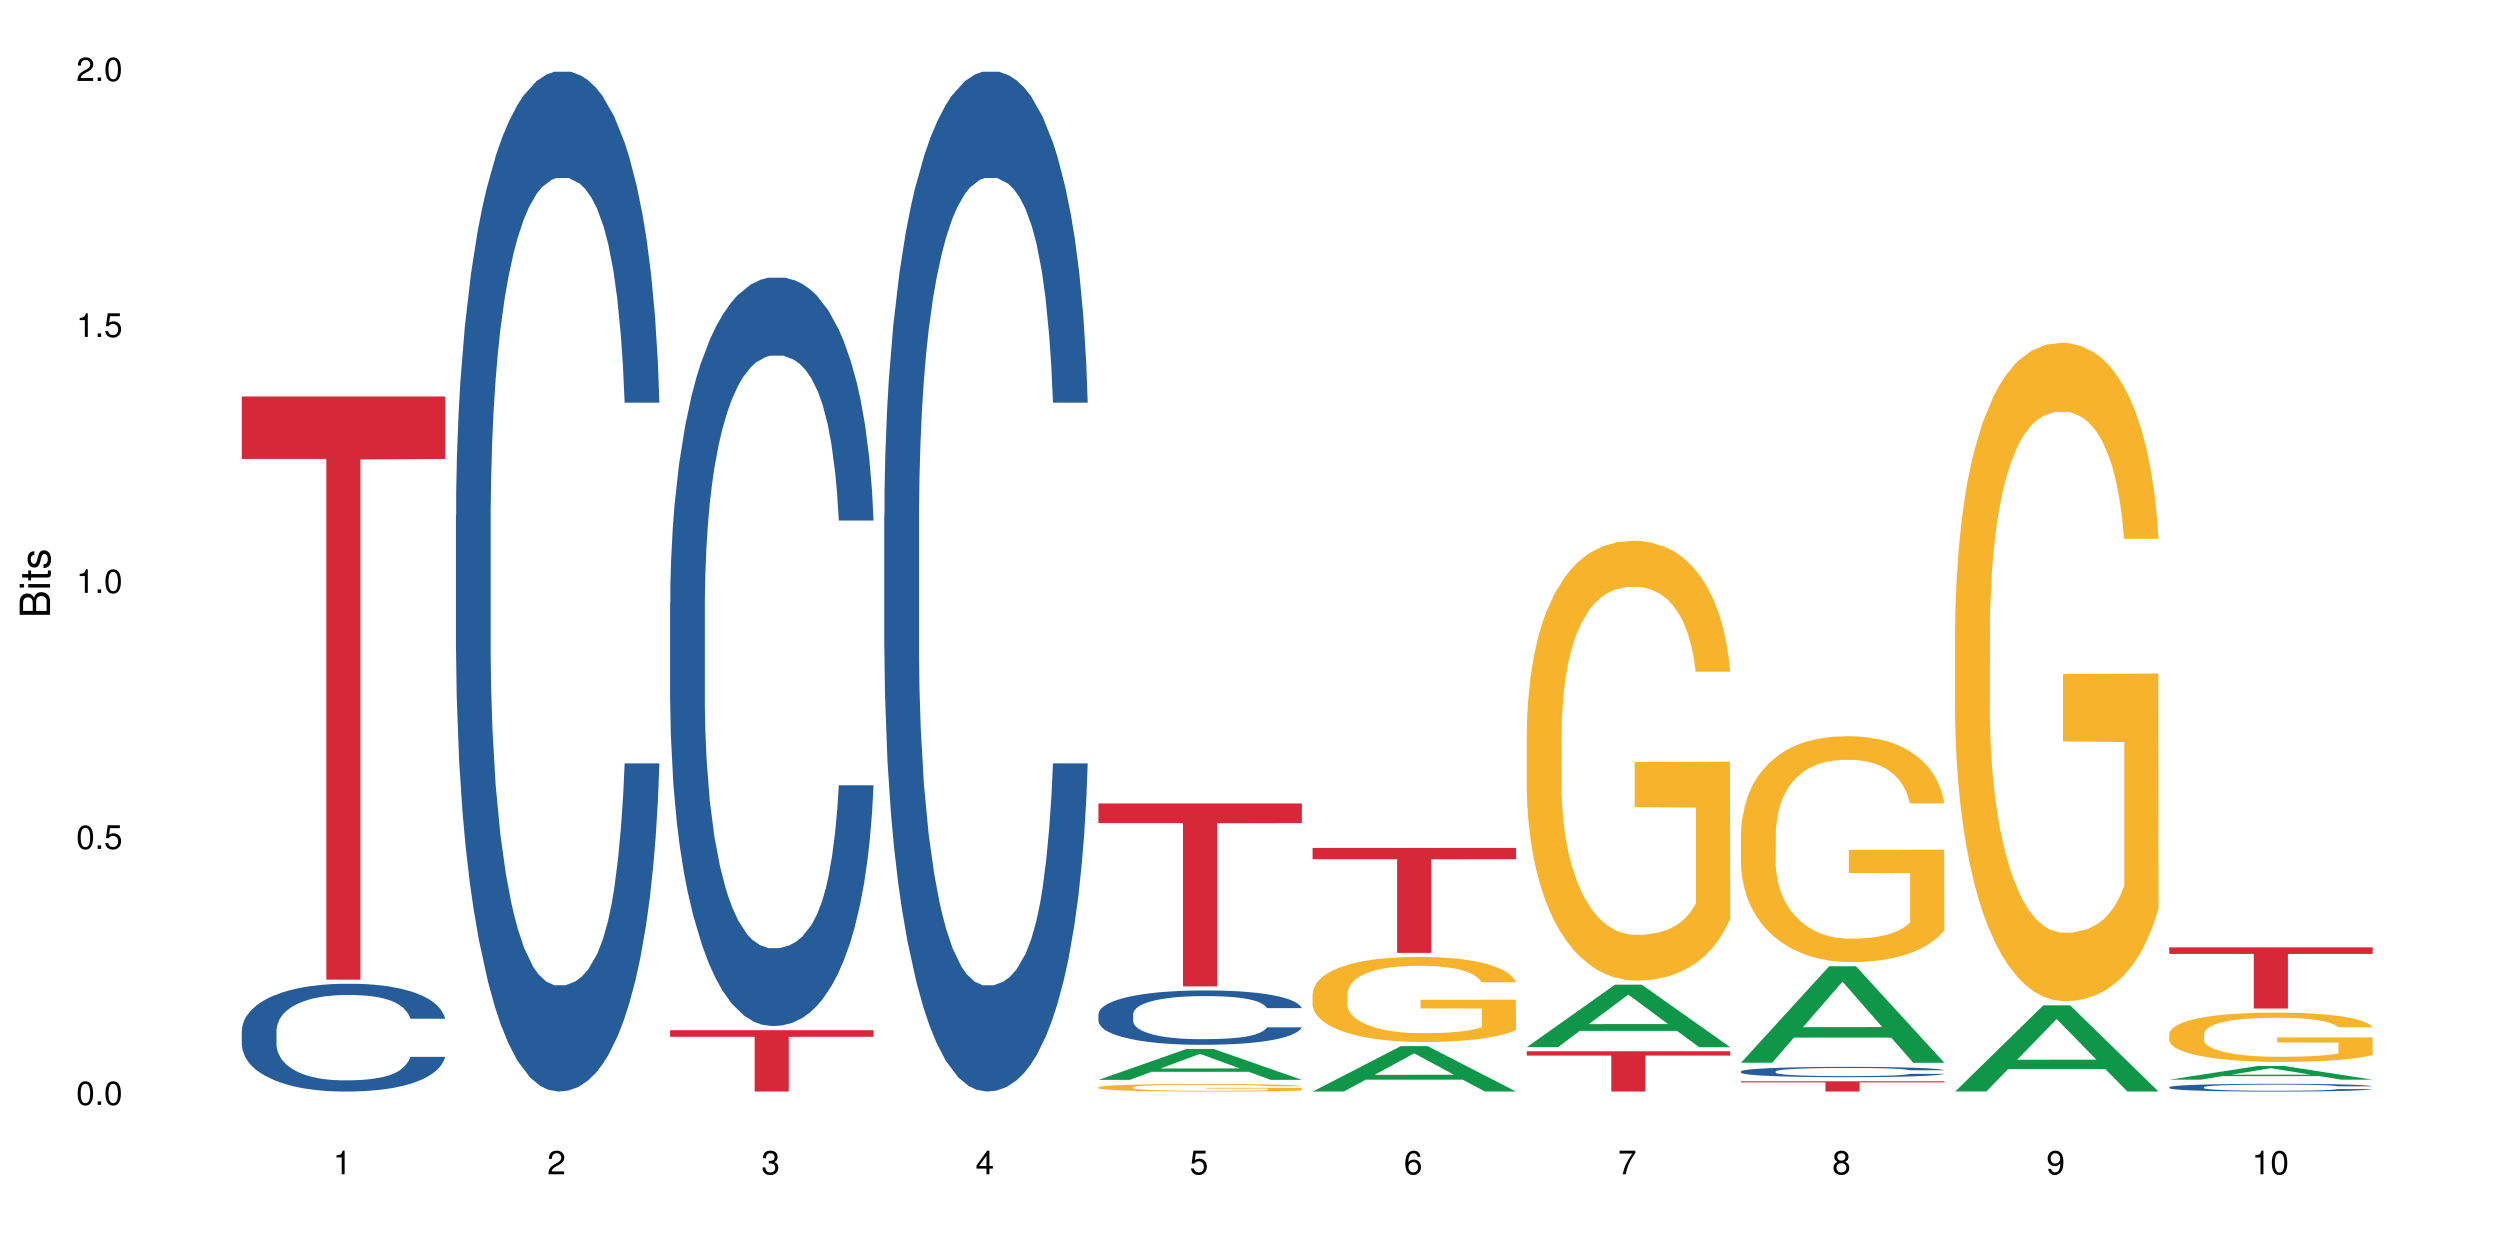 <?xml version="1.0" encoding="UTF-8"?>
<svg xmlns="http://www.w3.org/2000/svg" xmlns:xlink="http://www.w3.org/1999/xlink" width="720pt" height="360pt" viewBox="0 0 720 360" version="1.1">
<defs>
<g>
<symbol overflow="visible" id="glyph0-0">
<path style="stroke:none;" d=""/>
</symbol>
<symbol overflow="visible" id="glyph0-1">
<path style="stroke:none;" d="M 2.641 -6.797 C 2 -6.797 1.422 -6.531 1.078 -6.047 C 0.641 -5.453 0.406 -4.547 0.406 -3.297 C 0.406 -1 1.188 0.219 2.641 0.219 C 4.078 0.219 4.859 -1 4.859 -3.234 C 4.859 -4.562 4.656 -5.438 4.203 -6.047 C 3.844 -6.531 3.281 -6.797 2.641 -6.797 Z M 2.641 -6.047 C 3.547 -6.047 4 -5.125 4 -3.312 C 4 -1.375 3.562 -0.484 2.625 -0.484 C 1.734 -0.484 1.281 -1.422 1.281 -3.281 C 1.281 -5.141 1.734 -6.047 2.641 -6.047 Z M 2.641 -6.047 "/>
</symbol>
<symbol overflow="visible" id="glyph0-2">
<path style="stroke:none;" d="M 1.828 -1 L 0.828 -1 L 0.828 0 L 1.828 0 Z M 1.828 -1 "/>
</symbol>
<symbol overflow="visible" id="glyph0-3">
<path style="stroke:none;" d="M 4.562 -6.797 L 1.062 -6.797 L 0.547 -3.094 L 1.328 -3.094 C 1.719 -3.562 2.047 -3.734 2.578 -3.734 C 3.484 -3.734 4.062 -3.109 4.062 -2.094 C 4.062 -1.125 3.484 -0.531 2.578 -0.531 C 1.828 -0.531 1.375 -0.906 1.188 -1.672 L 0.328 -1.672 C 0.453 -1.109 0.547 -0.844 0.75 -0.594 C 1.125 -0.078 1.828 0.219 2.594 0.219 C 3.969 0.219 4.922 -0.781 4.922 -2.219 C 4.922 -3.562 4.031 -4.484 2.719 -4.484 C 2.25 -4.484 1.859 -4.359 1.469 -4.062 L 1.734 -5.969 L 4.562 -5.969 Z M 4.562 -6.797 "/>
</symbol>
<symbol overflow="visible" id="glyph0-4">
<path style="stroke:none;" d="M 2.484 -4.844 L 2.484 0 L 3.328 0 L 3.328 -6.797 L 2.766 -6.797 C 2.469 -5.75 2.281 -5.609 0.984 -5.453 L 0.984 -4.844 Z M 2.484 -4.844 "/>
</symbol>
<symbol overflow="visible" id="glyph0-5">
<path style="stroke:none;" d="M 4.859 -0.828 L 1.281 -0.828 C 1.359 -1.391 1.672 -1.75 2.5 -2.234 L 3.469 -2.75 C 4.406 -3.266 4.906 -3.969 4.906 -4.812 C 4.906 -5.375 4.672 -5.906 4.266 -6.266 C 3.859 -6.625 3.375 -6.797 2.719 -6.797 C 1.859 -6.797 1.219 -6.5 0.844 -5.922 C 0.609 -5.562 0.5 -5.125 0.484 -4.438 L 1.328 -4.438 C 1.359 -4.906 1.406 -5.188 1.531 -5.406 C 1.75 -5.812 2.188 -6.062 2.703 -6.062 C 3.469 -6.062 4.031 -5.516 4.031 -4.781 C 4.031 -4.25 3.719 -3.797 3.125 -3.438 L 2.234 -2.938 C 0.812 -2.141 0.406 -1.5 0.328 0 L 4.859 0 Z M 4.859 -0.828 "/>
</symbol>
<symbol overflow="visible" id="glyph0-6">
<path style="stroke:none;" d="M 2.125 -3.125 L 2.578 -3.125 C 3.516 -3.125 3.984 -2.703 3.984 -1.891 C 3.984 -1.031 3.469 -0.531 2.578 -0.531 C 1.656 -0.531 1.203 -0.984 1.156 -1.969 L 0.312 -1.969 C 0.344 -1.422 0.438 -1.078 0.609 -0.766 C 0.953 -0.109 1.625 0.219 2.547 0.219 C 3.953 0.219 4.859 -0.609 4.859 -1.906 C 4.859 -2.766 4.516 -3.25 3.703 -3.516 C 4.344 -3.766 4.656 -4.25 4.656 -4.938 C 4.656 -6.109 3.875 -6.797 2.578 -6.797 C 1.203 -6.797 0.484 -6.047 0.453 -4.609 L 1.297 -4.609 C 1.312 -5.016 1.344 -5.25 1.453 -5.453 C 1.641 -5.828 2.062 -6.062 2.594 -6.062 C 3.344 -6.062 3.797 -5.625 3.797 -4.906 C 3.797 -4.422 3.609 -4.141 3.25 -3.984 C 3.016 -3.891 2.719 -3.844 2.125 -3.844 Z M 2.125 -3.125 "/>
</symbol>
<symbol overflow="visible" id="glyph0-7">
<path style="stroke:none;" d="M 3.141 -1.625 L 3.141 0 L 3.984 0 L 3.984 -1.625 L 4.984 -1.625 L 4.984 -2.391 L 3.984 -2.391 L 3.984 -6.797 L 3.359 -6.797 L 0.266 -2.516 L 0.266 -1.625 Z M 3.141 -2.391 L 1 -2.391 L 3.141 -5.359 Z M 3.141 -2.391 "/>
</symbol>
<symbol overflow="visible" id="glyph0-8">
<path style="stroke:none;" d="M 4.781 -5.031 C 4.609 -6.141 3.891 -6.797 2.844 -6.797 C 2.094 -6.797 1.422 -6.438 1.031 -5.828 C 0.609 -5.172 0.406 -4.344 0.406 -3.094 C 0.406 -1.953 0.578 -1.234 0.984 -0.625 C 1.359 -0.078 1.953 0.219 2.703 0.219 C 3.984 0.219 4.922 -0.734 4.922 -2.078 C 4.922 -3.344 4.062 -4.234 2.844 -4.234 C 2.172 -4.234 1.641 -3.969 1.281 -3.469 C 1.281 -5.125 1.828 -6.047 2.797 -6.047 C 3.391 -6.047 3.797 -5.672 3.938 -5.031 Z M 2.734 -3.484 C 3.547 -3.484 4.062 -2.922 4.062 -2 C 4.062 -1.156 3.484 -0.531 2.703 -0.531 C 1.922 -0.531 1.328 -1.188 1.328 -2.047 C 1.328 -2.891 1.906 -3.484 2.734 -3.484 Z M 2.734 -3.484 "/>
</symbol>
<symbol overflow="visible" id="glyph0-9">
<path style="stroke:none;" d="M 4.984 -6.797 L 0.438 -6.797 L 0.438 -5.969 L 4.109 -5.969 C 2.5 -3.656 1.828 -2.234 1.328 0 L 2.219 0 C 2.594 -2.172 3.453 -4.047 4.984 -6.094 Z M 4.984 -6.797 "/>
</symbol>
<symbol overflow="visible" id="glyph0-10">
<path style="stroke:none;" d="M 3.75 -3.578 C 4.453 -4 4.688 -4.344 4.688 -4.984 C 4.688 -6.047 3.844 -6.797 2.641 -6.797 C 1.438 -6.797 0.594 -6.047 0.594 -4.984 C 0.594 -4.359 0.828 -4.016 1.516 -3.578 C 0.734 -3.203 0.359 -2.641 0.359 -1.891 C 0.359 -0.641 1.297 0.219 2.641 0.219 C 3.984 0.219 4.922 -0.641 4.922 -1.875 C 4.922 -2.641 4.531 -3.203 3.75 -3.578 Z M 2.641 -6.047 C 3.359 -6.047 3.812 -5.625 3.812 -4.969 C 3.812 -4.344 3.344 -3.922 2.641 -3.922 C 1.922 -3.922 1.453 -4.344 1.453 -4.984 C 1.453 -5.625 1.922 -6.047 2.641 -6.047 Z M 2.641 -3.203 C 3.484 -3.203 4.062 -2.672 4.062 -1.875 C 4.062 -1.062 3.484 -0.531 2.625 -0.531 C 1.797 -0.531 1.219 -1.078 1.219 -1.875 C 1.219 -2.672 1.797 -3.203 2.641 -3.203 Z M 2.641 -3.203 "/>
</symbol>
<symbol overflow="visible" id="glyph0-11">
<path style="stroke:none;" d="M 0.516 -1.547 C 0.672 -0.438 1.406 0.219 2.438 0.219 C 3.188 0.219 3.859 -0.141 4.266 -0.75 C 4.688 -1.406 4.891 -2.25 4.891 -3.484 C 4.891 -4.625 4.703 -5.359 4.312 -5.953 C 3.938 -6.5 3.344 -6.797 2.594 -6.797 C 1.297 -6.797 0.359 -5.844 0.359 -4.516 C 0.359 -3.25 1.234 -2.344 2.453 -2.344 C 3.094 -2.344 3.562 -2.578 4.016 -3.109 C 4 -1.453 3.469 -0.531 2.5 -0.531 C 1.906 -0.531 1.484 -0.906 1.359 -1.547 Z M 2.578 -6.062 C 3.375 -6.062 3.969 -5.406 3.969 -4.531 C 3.969 -3.688 3.375 -3.094 2.547 -3.094 C 1.734 -3.094 1.234 -3.672 1.234 -4.578 C 1.234 -5.438 1.797 -6.062 2.578 -6.062 Z M 2.578 -6.062 "/>
</symbol>
<symbol overflow="visible" id="glyph1-0">
<path style="stroke:none;" d=""/>
</symbol>
<symbol overflow="visible" id="glyph1-1">
<path style="stroke:none;" d="M 0 -0.953 L 0 -4.891 C 0 -5.719 -0.234 -6.344 -0.734 -6.797 C -1.188 -7.234 -1.812 -7.469 -2.5 -7.469 C -3.547 -7.469 -4.188 -7 -4.625 -5.875 C -4.984 -6.672 -5.641 -7.094 -6.531 -7.094 C -7.156 -7.094 -7.734 -6.859 -8.141 -6.391 C -8.562 -5.938 -8.75 -5.344 -8.75 -4.5 L -8.75 -0.953 Z M -4.984 -2.062 L -7.766 -2.062 L -7.766 -4.219 C -7.766 -4.844 -7.688 -5.203 -7.453 -5.5 C -7.219 -5.812 -6.859 -5.969 -6.375 -5.969 C -5.906 -5.969 -5.531 -5.812 -5.297 -5.5 C -5.062 -5.203 -4.984 -4.844 -4.984 -4.219 Z M -0.984 -2.062 L -4 -2.062 L -4 -4.781 C -4 -5.328 -3.859 -5.688 -3.578 -5.953 C -3.297 -6.219 -2.922 -6.359 -2.484 -6.359 C -2.062 -6.359 -1.688 -6.219 -1.406 -5.953 C -1.109 -5.688 -0.984 -5.328 -0.984 -4.781 Z M -0.984 -2.062 "/>
</symbol>
<symbol overflow="visible" id="glyph1-2">
<path style="stroke:none;" d="M -6.281 -1.797 L -6.281 -0.797 L 0 -0.797 L 0 -1.797 Z M -8.75 -1.797 L -8.75 -0.797 L -7.484 -0.797 L -7.484 -1.797 Z M -8.75 -1.797 "/>
</symbol>
<symbol overflow="visible" id="glyph1-3">
<path style="stroke:none;" d="M -6.281 -3.047 L -6.281 -2.016 L -8.016 -2.016 L -8.016 -1.016 L -6.281 -1.016 L -6.281 -0.172 L -5.469 -0.172 L -5.469 -1.016 L -0.719 -1.016 C -0.078 -1.016 0.281 -1.453 0.281 -2.234 C 0.281 -2.469 0.25 -2.719 0.188 -3.047 L -0.641 -3.047 C -0.609 -2.922 -0.594 -2.766 -0.594 -2.562 C -0.594 -2.141 -0.719 -2.016 -1.156 -2.016 L -5.469 -2.016 L -5.469 -3.047 Z M -6.281 -3.047 "/>
</symbol>
<symbol overflow="visible" id="glyph1-4">
<path style="stroke:none;" d="M -4.531 -5.25 C -5.766 -5.25 -6.469 -4.422 -6.469 -2.969 C -6.469 -1.516 -5.719 -0.562 -4.547 -0.562 C -3.562 -0.562 -3.094 -1.062 -2.734 -2.562 L -2.516 -3.484 C -2.344 -4.188 -2.094 -4.469 -1.625 -4.469 C -1.047 -4.469 -0.641 -3.875 -0.641 -3 C -0.641 -2.453 -0.797 -2 -1.062 -1.75 C -1.25 -1.594 -1.422 -1.531 -1.875 -1.469 L -1.875 -0.406 C -0.422 -0.453 0.281 -1.266 0.281 -2.922 C 0.281 -4.5 -0.5 -5.516 -1.719 -5.516 C -2.656 -5.516 -3.172 -4.984 -3.469 -3.734 L -3.703 -2.766 C -3.891 -1.953 -4.156 -1.609 -4.594 -1.609 C -5.172 -1.609 -5.547 -2.125 -5.547 -2.938 C -5.547 -3.75 -5.203 -4.172 -4.531 -4.203 Z M -4.531 -5.25 "/>
</symbol>
</g>
</defs>
<g id="surface8187">
<rect x="0" y="0" width="720" height="360" style="fill:rgb(100%,100%,100%);fill-opacity:1;stroke:none;"/>
<path style=" stroke:none;fill-rule:nonzero;fill:rgb(14.51%,36.078%,60%);fill-opacity:1;" d="M 69.629 296.836 L 69.699 296.809 L 69.699 296.129 L 69.914 295.051 L 70.414 293.688 L 70.914 292.75 L 72.203 291.078 L 73.988 289.461 L 75.848 288.211 L 77.203 287.473 L 78.418 286.906 L 81.207 285.855 L 82.992 285.316 L 84.922 284.836 L 87.281 284.355 L 88.996 284.07 L 92.852 283.617 L 95.711 283.418 L 97.926 283.332 L 102.715 283.332 L 105.574 283.445 L 107.645 283.586 L 109.93 283.816 L 111.859 284.07 L 115.219 284.695 L 118.219 285.488 L 119.578 285.941 L 121.723 286.82 L 123.367 287.672 L 124.508 288.41 L 125.797 289.461 L 126.938 290.738 L 127.797 292.184 L 128.223 293.402 L 118.219 293.402 L 117.719 292.27 L 117.148 291.391 L 116.078 290.227 L 115.004 289.402 L 113.504 288.582 L 112.148 288.043 L 110.289 287.504 L 108.645 287.164 L 106.93 286.906 L 105.285 286.738 L 102.141 286.566 L 98.5 286.566 L 97.141 286.625 L 94.355 286.852 L 92.852 287.051 L 90.711 287.445 L 89.207 287.816 L 87.422 288.383 L 86.207 288.863 L 84.707 289.602 L 83.637 290.254 L 82.422 291.191 L 81.707 291.902 L 81.062 292.695 L 80.492 293.633 L 80.062 294.625 L 79.777 295.676 L 79.633 296.695 L 79.633 301.094 L 79.777 302.113 L 80.133 303.305 L 81.062 305.035 L 82.422 306.539 L 83.992 307.73 L 85.492 308.582 L 86.352 308.98 L 87.492 309.434 L 89.281 310 L 91.852 310.57 L 93.352 310.797 L 95.641 311.023 L 97.996 311.137 L 101.141 311.137 L 103.93 311.023 L 105.785 310.883 L 107.715 310.652 L 110.359 310.172 L 112.004 309.719 L 113.434 309.18 L 114.504 308.641 L 115.219 308.188 L 116.293 307.305 L 117.148 306.34 L 117.793 305.348 L 118.219 304.383 L 128.223 304.383 L 127.797 305.52 L 127.152 306.625 L 126.508 307.449 L 125.508 308.441 L 124.367 309.32 L 122.723 310.312 L 121.363 310.965 L 119.578 311.676 L 117.934 312.215 L 116.148 312.695 L 113.504 313.266 L 111.789 313.547 L 109.93 313.805 L 107.715 314.031 L 104.93 314.23 L 101.93 314.344 L 99.141 314.371 L 96.141 314.312 L 93.926 314.199 L 90.996 313.945 L 87.352 313.434 L 84.707 312.895 L 82.633 312.355 L 80.848 311.789 L 78.848 311.023 L 76.273 309.773 L 74.703 308.809 L 73.633 308.016 L 72.418 306.91 L 71.559 305.914 L 70.559 304.328 L 69.844 302.312 L 69.629 300.754 Z M 69.629 296.836 "/>
<path style=" stroke:none;fill-rule:nonzero;fill:rgb(83.922%,15.686%,22.353%);fill-opacity:1;" d="M 69.629 114.188 L 128.223 114.188 L 128.223 132.168 L 103.805 132.324 L 103.805 282.152 L 93.98 282.152 L 93.98 132.484 L 93.836 132.168 L 69.629 132.168 Z M 69.629 114.188 "/>
<path style=" stroke:none;fill-rule:nonzero;fill:rgb(14.51%,36.078%,60%);fill-opacity:1;" d="M 131.309 148.457 L 131.379 148.188 L 131.379 141.742 L 131.594 131.543 L 132.094 118.656 L 132.594 109.797 L 133.883 93.957 L 135.668 78.652 L 137.523 66.84 L 138.883 59.859 L 140.098 54.492 L 142.883 44.559 L 144.672 39.457 L 146.602 34.891 L 148.957 30.328 L 150.672 27.645 L 154.531 23.348 L 157.391 21.469 L 159.605 20.664 L 164.395 20.664 L 167.25 21.738 L 169.324 23.078 L 171.609 25.227 L 173.539 27.645 L 176.898 33.551 L 179.898 41.066 L 181.258 45.363 L 183.402 53.684 L 185.043 61.738 L 186.188 68.719 L 187.473 78.652 L 188.617 90.734 L 189.477 104.426 L 189.902 115.969 L 179.898 115.969 L 179.398 105.23 L 178.828 96.91 L 177.758 85.902 L 176.684 78.117 L 175.184 70.332 L 173.824 65.23 L 171.969 60.129 L 170.324 56.906 L 168.609 54.492 L 166.965 52.879 L 163.82 51.27 L 160.176 51.27 L 158.82 51.805 L 156.031 53.953 L 154.531 55.832 L 152.387 59.59 L 150.887 63.082 L 149.102 68.449 L 147.887 73.016 L 146.387 79.996 L 145.312 86.172 L 144.098 95.031 L 143.387 101.742 L 142.742 109.258 L 142.172 118.117 L 141.742 127.516 L 141.457 137.449 L 141.312 147.113 L 141.312 188.727 L 141.457 198.391 L 141.812 209.668 L 142.742 226.043 L 144.098 240.273 L 145.672 251.547 L 147.172 259.602 L 148.031 263.359 L 149.172 267.656 L 150.961 273.027 L 153.531 278.395 L 155.031 280.543 L 157.32 282.691 L 159.676 283.766 L 162.82 283.766 L 165.609 282.691 L 167.465 281.348 L 169.395 279.199 L 172.039 274.637 L 173.684 270.34 L 175.113 265.242 L 176.184 260.141 L 176.898 255.844 L 177.969 247.52 L 178.828 238.395 L 179.473 228.996 L 179.898 219.867 L 189.902 219.867 L 189.477 230.609 L 188.832 241.078 L 188.188 248.863 L 187.188 258.262 L 186.047 266.582 L 184.402 275.98 L 183.043 282.152 L 181.258 288.867 L 179.613 293.969 L 177.828 298.531 L 175.184 303.898 L 173.469 306.586 L 171.609 309 L 169.395 311.148 L 166.609 313.027 L 163.605 314.102 L 160.82 314.371 L 157.82 313.832 L 155.605 312.762 L 152.676 310.344 L 149.031 305.512 L 146.387 300.41 L 144.312 295.309 L 142.527 289.941 L 140.527 282.691 L 137.953 270.879 L 136.383 261.75 L 135.309 254.234 L 134.094 243.762 L 133.238 234.367 L 132.238 219.332 L 131.523 200.27 L 131.309 185.504 Z M 131.309 148.457 "/>
<path style=" stroke:none;fill-rule:nonzero;fill:rgb(14.51%,36.078%,60%);fill-opacity:1;" d="M 192.988 173.754 L 193.059 173.555 L 193.059 168.828 L 193.273 161.34 L 193.773 151.883 L 194.273 145.379 L 195.559 133.754 L 197.348 122.523 L 199.203 113.852 L 200.562 108.73 L 201.777 104.789 L 204.562 97.5 L 206.352 93.754 L 208.281 90.406 L 210.637 87.055 L 212.352 85.086 L 216.211 81.934 L 219.07 80.555 L 221.285 79.961 L 226.074 79.961 L 228.93 80.75 L 231.004 81.734 L 233.289 83.312 L 235.219 85.086 L 238.578 89.418 L 241.578 94.938 L 242.938 98.09 L 245.082 104.199 L 246.723 110.109 L 247.867 115.23 L 249.152 122.523 L 250.297 131.391 L 251.152 141.438 L 251.582 149.91 L 241.578 149.91 L 241.078 142.031 L 240.508 135.922 L 239.434 127.844 L 238.363 122.129 L 236.863 116.414 L 235.504 112.672 L 233.648 108.926 L 232.004 106.562 L 230.289 104.789 L 228.645 103.605 L 225.5 102.426 L 221.855 102.426 L 220.5 102.82 L 217.711 104.395 L 216.211 105.773 L 214.066 108.531 L 212.566 111.094 L 210.781 115.035 L 209.566 118.383 L 208.066 123.508 L 206.992 128.039 L 205.777 134.543 L 205.062 139.469 L 204.422 144.984 L 203.848 151.488 L 203.422 158.383 L 203.133 165.676 L 202.992 172.77 L 202.992 203.309 L 203.133 210.402 L 203.492 218.68 L 204.422 230.699 L 205.777 241.141 L 207.352 249.418 L 208.852 255.328 L 209.707 258.086 L 210.852 261.238 L 212.637 265.18 L 215.211 269.121 L 216.711 270.695 L 219 272.273 L 221.355 273.062 L 224.5 273.062 L 227.289 272.273 L 229.145 271.289 L 231.074 269.711 L 233.719 266.363 L 235.363 263.211 L 236.793 259.465 L 237.863 255.723 L 238.578 252.57 L 239.648 246.461 L 240.508 239.762 L 241.148 232.863 L 241.578 226.164 L 251.582 226.164 L 251.152 234.047 L 250.512 241.73 L 249.867 247.445 L 248.867 254.344 L 247.723 260.449 L 246.082 267.348 L 244.723 271.879 L 242.938 276.805 L 241.293 280.547 L 239.508 283.898 L 236.863 287.84 L 235.148 289.809 L 233.289 291.582 L 231.074 293.16 L 228.289 294.539 L 225.285 295.328 L 222.5 295.523 L 219.5 295.129 L 217.285 294.34 L 214.352 292.566 L 210.711 289.02 L 208.066 285.277 L 205.992 281.535 L 204.207 277.594 L 202.207 272.273 L 199.633 263.602 L 198.062 256.902 L 196.988 251.387 L 195.773 243.703 L 194.918 236.805 L 193.918 225.77 L 193.203 211.781 L 192.988 200.945 Z M 192.988 173.754 "/>
<path style=" stroke:none;fill-rule:nonzero;fill:rgb(83.922%,15.686%,22.353%);fill-opacity:1;" d="M 192.988 296.703 L 251.582 296.703 L 251.582 298.594 L 227.164 298.609 L 227.164 314.371 L 217.336 314.371 L 217.336 298.629 L 217.195 298.594 L 192.988 298.594 Z M 192.988 296.703 "/>
<path style=" stroke:none;fill-rule:nonzero;fill:rgb(14.51%,36.078%,60%);fill-opacity:1;" d="M 254.668 148.457 L 254.738 148.188 L 254.738 141.742 L 254.953 131.543 L 255.453 118.656 L 255.953 109.797 L 257.238 93.957 L 259.027 78.652 L 260.883 66.84 L 262.242 59.859 L 263.457 54.492 L 266.242 44.559 L 268.031 39.457 L 269.957 34.891 L 272.316 30.328 L 274.031 27.645 L 277.891 23.348 L 280.75 21.469 L 282.965 20.664 L 287.75 20.664 L 290.609 21.738 L 292.684 23.078 L 294.969 25.227 L 296.898 27.645 L 300.258 33.551 L 303.258 41.066 L 304.617 45.363 L 306.758 53.684 L 308.402 61.738 L 309.547 68.719 L 310.832 78.652 L 311.977 90.734 L 312.832 104.426 L 313.262 115.969 L 303.258 115.969 L 302.758 105.23 L 302.188 96.91 L 301.113 85.902 L 300.043 78.117 L 298.543 70.332 L 297.184 65.23 L 295.328 60.129 L 293.684 56.906 L 291.969 54.492 L 290.324 52.879 L 287.18 51.27 L 283.535 51.27 L 282.18 51.805 L 279.391 53.953 L 277.891 55.832 L 275.746 59.59 L 274.246 63.082 L 272.461 68.449 L 271.246 73.016 L 269.746 79.996 L 268.672 86.172 L 267.457 95.031 L 266.742 101.742 L 266.102 109.258 L 265.527 118.117 L 265.102 127.516 L 264.812 137.449 L 264.672 147.113 L 264.672 188.727 L 264.812 198.391 L 265.172 209.668 L 266.102 226.043 L 267.457 240.273 L 269.031 251.547 L 270.531 259.602 L 271.387 263.359 L 272.531 267.656 L 274.316 273.027 L 276.891 278.395 L 278.391 280.543 L 280.676 282.691 L 283.035 283.766 L 286.18 283.766 L 288.965 282.691 L 290.824 281.348 L 292.754 279.199 L 295.398 274.637 L 297.043 270.34 L 298.469 265.242 L 299.543 260.141 L 300.258 255.844 L 301.328 247.52 L 302.188 238.395 L 302.828 228.996 L 303.258 219.867 L 313.262 219.867 L 312.832 230.609 L 312.191 241.078 L 311.547 248.863 L 310.547 258.262 L 309.402 266.582 L 307.762 275.98 L 306.402 282.152 L 304.617 288.867 L 302.973 293.969 L 301.188 298.531 L 298.543 303.898 L 296.828 306.586 L 294.969 309 L 292.754 311.148 L 289.969 313.027 L 286.965 314.102 L 284.18 314.371 L 281.176 313.832 L 278.961 312.762 L 276.031 310.344 L 272.387 305.512 L 269.746 300.41 L 267.672 295.309 L 265.887 289.941 L 263.887 282.691 L 261.312 270.879 L 259.742 261.75 L 258.668 254.234 L 257.453 243.762 L 256.598 234.367 L 255.598 219.332 L 254.883 200.27 L 254.668 185.504 Z M 254.668 148.457 "/>
<path style=" stroke:none;fill-rule:nonzero;fill:rgb(6.275%,58.824%,28.235%);fill-opacity:1;" d="M 316.348 310.996 L 316.41 310.988 L 341.762 302.086 L 349.461 302.086 L 374.941 311.004 L 365.988 311.004 L 359.605 308.676 L 331.621 308.676 L 325.359 310.996 L 316.348 310.996 L 334.312 307.715 L 357.039 307.707 L 345.707 303.543 L 345.582 303.535 L 345.457 303.559 L 334.25 307.707 L 334.312 307.715 Z M 316.348 310.996 "/>
<path style=" stroke:none;fill-rule:nonzero;fill:rgb(14.51%,36.078%,60%);fill-opacity:1;" d="M 316.348 292.066 L 316.418 292.051 L 316.418 291.707 L 316.633 291.164 L 317.133 290.477 L 317.633 290.004 L 318.918 289.16 L 320.703 288.348 L 322.562 287.719 L 323.922 287.344 L 325.137 287.059 L 327.922 286.531 L 329.707 286.258 L 331.637 286.016 L 333.996 285.77 L 335.711 285.629 L 339.57 285.398 L 342.43 285.301 L 344.645 285.258 L 349.43 285.258 L 352.289 285.312 L 354.363 285.387 L 356.648 285.5 L 358.578 285.629 L 361.938 285.941 L 364.938 286.344 L 366.293 286.574 L 368.438 287.016 L 370.082 287.445 L 371.227 287.816 L 372.512 288.348 L 373.656 288.988 L 374.512 289.719 L 374.941 290.336 L 364.938 290.336 L 364.438 289.762 L 363.867 289.32 L 362.793 288.734 L 361.723 288.316 L 360.223 287.902 L 358.863 287.633 L 357.004 287.359 L 355.363 287.188 L 353.648 287.059 L 352.004 286.973 L 348.859 286.887 L 345.215 286.887 L 343.855 286.914 L 341.07 287.031 L 339.57 287.129 L 337.426 287.332 L 335.926 287.516 L 334.141 287.801 L 332.926 288.047 L 331.422 288.418 L 330.352 288.746 L 329.137 289.219 L 328.422 289.578 L 327.777 289.977 L 327.207 290.449 L 326.777 290.949 L 326.492 291.48 L 326.352 291.996 L 326.352 294.211 L 326.492 294.727 L 326.852 295.328 L 327.777 296.199 L 329.137 296.957 L 330.707 297.559 L 332.211 297.988 L 333.066 298.188 L 334.211 298.418 L 335.996 298.703 L 338.57 298.988 L 340.07 299.105 L 342.355 299.219 L 344.715 299.277 L 347.859 299.277 L 350.645 299.219 L 352.504 299.148 L 354.434 299.031 L 357.078 298.789 L 358.719 298.562 L 360.148 298.289 L 361.223 298.016 L 361.938 297.789 L 363.008 297.344 L 363.867 296.859 L 364.508 296.359 L 364.938 295.871 L 374.941 295.871 L 374.512 296.441 L 373.871 297 L 373.227 297.418 L 372.227 297.918 L 371.082 298.359 L 369.438 298.859 L 368.082 299.191 L 366.293 299.547 L 364.652 299.82 L 362.863 300.062 L 360.223 300.348 L 358.508 300.492 L 356.648 300.621 L 354.434 300.734 L 351.645 300.836 L 348.645 300.891 L 345.859 300.906 L 342.855 300.879 L 340.641 300.82 L 337.711 300.691 L 334.066 300.434 L 331.422 300.164 L 329.352 299.891 L 327.566 299.605 L 325.562 299.219 L 322.992 298.59 L 321.418 298.102 L 320.348 297.703 L 319.133 297.145 L 318.273 296.645 L 317.273 295.844 L 316.559 294.828 L 316.348 294.039 Z M 316.348 292.066 "/>
<path style=" stroke:none;fill-rule:nonzero;fill:rgb(96.863%,70.196%,16.863%);fill-opacity:1;" d="M 316.348 313.121 L 316.418 313.117 L 316.418 313.078 L 316.703 312.988 L 317.418 312.863 L 318.348 312.762 L 319.348 312.684 L 319.992 312.641 L 321.062 312.582 L 321.992 312.539 L 324.348 312.449 L 327.352 312.363 L 328.992 312.328 L 330.852 312.293 L 333.496 312.258 L 334.711 312.242 L 338.426 312.211 L 342.641 312.191 L 347.289 312.184 L 349.43 312.188 L 352.359 312.195 L 356.363 312.215 L 358.648 312.234 L 360.434 312.258 L 362.293 312.281 L 364.578 312.32 L 366.723 312.371 L 368.438 312.418 L 370.152 312.477 L 371.582 312.543 L 372.797 312.613 L 373.871 312.695 L 374.512 312.766 L 374.941 312.836 L 365.008 312.836 L 364.438 312.766 L 363.793 312.711 L 362.723 312.645 L 361.648 312.598 L 360.578 312.559 L 358.578 312.508 L 356.863 312.477 L 354.719 312.449 L 352.645 312.43 L 350.289 312.418 L 348.859 312.414 L 345.07 312.414 L 341.641 312.43 L 339.641 312.445 L 338.211 312.461 L 336.211 312.488 L 334.996 312.516 L 334.281 312.531 L 332.137 312.59 L 330.707 312.648 L 329.922 312.684 L 328.922 312.746 L 328.207 312.801 L 327.422 312.879 L 326.992 312.938 L 326.422 313.074 L 326.352 313.434 L 326.562 313.512 L 326.992 313.594 L 327.566 313.664 L 328.422 313.738 L 329.281 313.797 L 330.781 313.875 L 332.066 313.926 L 333.066 313.961 L 334.996 314.016 L 335.781 314.035 L 337.641 314.07 L 339.57 314.098 L 341.93 314.121 L 343.715 314.133 L 346.574 314.145 L 350.219 314.145 L 354.504 314.133 L 357.219 314.113 L 359.078 314.098 L 360.293 314.086 L 361.793 314.062 L 362.863 314.043 L 363.867 314.02 L 365.078 313.988 L 365.078 313.512 L 347.43 313.508 L 347.43 313.285 L 374.871 313.281 L 374.941 314.062 L 373.441 314.117 L 371.582 314.168 L 369.797 314.207 L 367.938 314.242 L 365.293 314.281 L 363.152 314.305 L 359.863 314.332 L 356.863 314.352 L 353.719 314.363 L 350.93 314.367 L 347.645 314.371 L 344.715 314.367 L 341.57 314.355 L 339.07 314.34 L 336.781 314.32 L 334.496 314.293 L 331.637 314.25 L 329.781 314.219 L 327.852 314.176 L 325.922 314.125 L 324.207 314.07 L 323.062 314.027 L 321.918 313.98 L 320.703 313.922 L 319.562 313.852 L 318.703 313.793 L 317.918 313.723 L 317.348 313.656 L 316.773 313.566 L 316.488 313.492 L 316.348 313.434 Z M 316.348 313.121 "/>
<path style=" stroke:none;fill-rule:nonzero;fill:rgb(83.922%,15.686%,22.353%);fill-opacity:1;" d="M 316.348 231.402 L 374.941 231.402 L 374.941 237.039 L 350.52 237.09 L 350.52 284.078 L 340.695 284.078 L 340.695 237.137 L 340.555 237.039 L 316.348 237.039 Z M 316.348 231.402 "/>
<path style=" stroke:none;fill-rule:nonzero;fill:rgb(6.275%,58.824%,28.235%);fill-opacity:1;" d="M 378.023 314.359 L 378.086 314.348 L 403.441 301.281 L 411.141 301.281 L 436.621 314.371 L 427.668 314.371 L 421.281 310.953 L 393.301 310.953 L 387.039 314.359 L 378.023 314.359 L 395.992 309.539 L 418.715 309.527 L 407.387 303.422 L 407.262 303.406 L 407.137 303.445 L 395.93 309.527 L 395.992 309.539 Z M 378.023 314.359 "/>
<path style=" stroke:none;fill-rule:nonzero;fill:rgb(96.863%,70.196%,16.863%);fill-opacity:1;" d="M 378.023 286.094 L 378.098 286.07 L 378.098 285.625 L 378.383 284.617 L 379.098 283.23 L 380.027 282.09 L 381.027 281.195 L 381.668 280.723 L 382.742 280.051 L 383.672 279.559 L 386.027 278.555 L 389.031 277.613 L 390.672 277.211 L 392.531 276.828 L 395.176 276.406 L 396.391 276.25 L 400.105 275.891 L 404.32 275.668 L 408.965 275.598 L 411.109 275.621 L 414.039 275.711 L 418.043 275.957 L 420.328 276.18 L 422.113 276.406 L 423.973 276.695 L 426.258 277.145 L 428.402 277.68 L 430.117 278.219 L 431.832 278.891 L 433.262 279.605 L 434.477 280.387 L 435.547 281.328 L 436.191 282.109 L 436.621 282.895 L 426.688 282.895 L 426.117 282.109 L 425.473 281.508 L 424.402 280.77 L 423.328 280.23 L 422.258 279.805 L 420.258 279.223 L 418.543 278.867 L 416.398 278.555 L 414.324 278.352 L 411.969 278.219 L 410.539 278.172 L 406.75 278.172 L 403.32 278.328 L 401.32 278.508 L 399.891 278.688 L 397.891 279.023 L 396.676 279.293 L 395.961 279.469 L 393.816 280.164 L 392.387 280.789 L 391.602 281.215 L 390.602 281.887 L 389.887 282.492 L 389.102 283.387 L 388.672 284.059 L 388.102 285.578 L 388.027 289.609 L 388.242 290.457 L 388.672 291.375 L 389.242 292.18 L 390.102 293.031 L 390.961 293.68 L 392.461 294.555 L 393.746 295.133 L 394.746 295.516 L 396.676 296.121 L 397.461 296.32 L 399.32 296.723 L 401.25 297.035 L 403.605 297.305 L 405.395 297.441 L 408.25 297.551 L 411.895 297.551 L 416.184 297.418 L 418.898 297.238 L 420.758 297.059 L 421.973 296.902 L 423.473 296.656 L 424.543 296.434 L 425.543 296.188 L 426.758 295.805 L 426.758 290.457 L 409.109 290.434 L 409.109 287.93 L 436.551 287.906 L 436.621 296.656 L 435.121 297.262 L 433.262 297.844 L 431.477 298.289 L 429.617 298.672 L 426.973 299.094 L 424.828 299.363 L 421.543 299.676 L 418.543 299.879 L 415.398 300.012 L 412.609 300.082 L 409.324 300.102 L 406.395 300.059 L 403.25 299.922 L 400.75 299.746 L 398.461 299.52 L 396.176 299.23 L 393.316 298.762 L 391.461 298.379 L 389.531 297.91 L 387.602 297.352 L 385.887 296.746 L 384.742 296.277 L 383.598 295.738 L 382.383 295.066 L 381.242 294.309 L 380.383 293.613 L 379.598 292.828 L 379.027 292.09 L 378.453 291.086 L 378.168 290.277 L 378.023 289.586 Z M 378.023 286.094 "/>
<path style=" stroke:none;fill-rule:nonzero;fill:rgb(83.922%,15.686%,22.353%);fill-opacity:1;" d="M 378.023 244.211 L 436.621 244.211 L 436.621 247.441 L 412.199 247.473 L 412.199 274.418 L 402.375 274.418 L 402.375 247.5 L 402.23 247.441 L 378.023 247.441 Z M 378.023 244.211 "/>
<path style=" stroke:none;fill-rule:nonzero;fill:rgb(6.275%,58.824%,28.235%);fill-opacity:1;" d="M 439.703 301.57 L 439.766 301.551 L 465.121 283.59 L 472.82 283.59 L 498.301 301.586 L 489.348 301.586 L 482.961 296.887 L 454.98 296.887 L 448.719 301.57 L 439.703 301.57 L 457.672 294.945 L 480.395 294.926 L 469.066 286.527 L 468.938 286.512 L 468.812 286.562 L 457.609 294.926 L 457.672 294.945 Z M 439.703 301.57 "/>
<path style=" stroke:none;fill-rule:nonzero;fill:rgb(96.863%,70.196%,16.863%);fill-opacity:1;" d="M 439.703 209.992 L 439.777 209.879 L 439.777 207.562 L 440.062 202.359 L 440.777 195.188 L 441.707 189.285 L 442.707 184.66 L 443.348 182.23 L 444.422 178.758 L 445.348 176.215 L 447.707 171.008 L 450.707 166.148 L 452.352 164.066 L 454.211 162.102 L 456.855 159.902 L 458.07 159.094 L 461.785 157.242 L 466 156.086 L 470.645 155.738 L 472.789 155.855 L 475.719 156.316 L 479.719 157.59 L 482.008 158.746 L 483.793 159.902 L 485.652 161.406 L 487.938 163.719 L 490.082 166.496 L 491.797 169.273 L 493.512 172.742 L 494.941 176.445 L 496.156 180.496 L 497.227 185.352 L 497.871 189.402 L 498.301 193.449 L 488.367 193.449 L 487.797 189.402 L 487.152 186.277 L 486.082 182.461 L 485.008 179.684 L 483.938 177.488 L 481.938 174.48 L 480.223 172.629 L 478.078 171.008 L 476.004 169.969 L 473.648 169.273 L 472.219 169.043 L 468.43 169.043 L 465 169.852 L 463 170.777 L 461.57 171.703 L 459.57 173.438 L 458.355 174.824 L 457.641 175.75 L 455.496 179.336 L 454.066 182.578 L 453.281 184.773 L 452.281 188.246 L 451.566 191.367 L 450.781 195.996 L 450.352 199.465 L 449.781 207.332 L 449.707 228.156 L 449.922 232.551 L 450.352 237.293 L 450.922 241.457 L 451.781 245.852 L 452.637 249.207 L 454.141 253.719 L 455.426 256.727 L 456.426 258.695 L 458.355 261.816 L 459.141 262.859 L 461 264.941 L 462.93 266.559 L 465.285 267.949 L 467.074 268.641 L 469.93 269.223 L 473.574 269.223 L 477.863 268.527 L 480.578 267.602 L 482.438 266.676 L 483.652 265.867 L 485.152 264.594 L 486.223 263.438 L 487.223 262.164 L 488.438 260.199 L 488.438 232.551 L 470.789 232.434 L 470.789 219.477 L 498.227 219.363 L 498.301 264.594 L 496.801 267.719 L 494.941 270.727 L 493.156 273.039 L 491.297 275.004 L 488.652 277.203 L 486.508 278.59 L 483.223 280.211 L 480.223 281.25 L 477.078 281.945 L 474.289 282.293 L 471.004 282.41 L 468.074 282.176 L 464.93 281.484 L 462.43 280.559 L 460.141 279.402 L 457.855 277.898 L 454.996 275.469 L 453.137 273.5 L 451.211 271.07 L 449.281 268.18 L 447.566 265.055 L 446.422 262.629 L 445.277 259.852 L 444.062 256.379 L 442.922 252.445 L 442.062 248.859 L 441.277 244.812 L 440.703 240.996 L 440.133 235.789 L 439.848 231.625 L 439.703 228.039 Z M 439.703 209.992 "/>
<path style=" stroke:none;fill-rule:nonzero;fill:rgb(83.922%,15.686%,22.353%);fill-opacity:1;" d="M 439.703 302.766 L 498.301 302.766 L 498.301 304.008 L 473.879 304.02 L 473.879 314.371 L 464.055 314.371 L 464.055 304.031 L 463.91 304.008 L 439.703 304.008 Z M 439.703 302.766 "/>
<path style=" stroke:none;fill-rule:nonzero;fill:rgb(6.275%,58.824%,28.235%);fill-opacity:1;" d="M 501.383 306.062 L 501.445 306.035 L 526.801 278.277 L 534.5 278.277 L 559.98 306.086 L 551.027 306.086 L 544.641 298.828 L 516.66 298.828 L 510.398 306.062 L 501.383 306.062 L 519.352 295.824 L 542.074 295.801 L 530.742 282.82 L 530.617 282.797 L 530.492 282.875 L 519.289 295.801 L 519.352 295.824 Z M 501.383 306.062 "/>
<path style=" stroke:none;fill-rule:nonzero;fill:rgb(14.51%,36.078%,60%);fill-opacity:1;" d="M 501.383 308.555 L 501.453 308.555 L 501.453 308.488 L 501.668 308.387 L 502.168 308.254 L 502.668 308.168 L 503.957 308.008 L 505.742 307.852 L 507.602 307.734 L 508.957 307.664 L 510.172 307.609 L 512.961 307.508 L 514.746 307.457 L 516.676 307.41 L 519.035 307.363 L 520.75 307.336 L 524.605 307.293 L 527.465 307.277 L 529.68 307.266 L 534.469 307.266 L 537.328 307.277 L 539.398 307.293 L 541.688 307.312 L 543.613 307.336 L 546.973 307.398 L 549.977 307.473 L 551.332 307.516 L 553.477 307.602 L 555.121 307.68 L 556.262 307.754 L 557.551 307.852 L 558.691 307.973 L 559.551 308.113 L 559.98 308.227 L 549.977 308.227 L 549.473 308.121 L 548.902 308.035 L 547.832 307.926 L 546.758 307.848 L 545.258 307.77 L 543.902 307.719 L 542.043 307.664 L 540.398 307.633 L 538.684 307.609 L 537.039 307.594 L 533.898 307.574 L 530.254 307.574 L 528.895 307.582 L 526.109 307.602 L 524.605 307.621 L 522.465 307.66 L 520.961 307.695 L 519.176 307.75 L 517.961 307.797 L 516.461 307.867 L 515.391 307.93 L 514.176 308.016 L 513.461 308.086 L 512.816 308.16 L 512.246 308.25 L 511.816 308.344 L 511.531 308.445 L 511.387 308.543 L 511.387 308.961 L 511.531 309.059 L 511.887 309.172 L 512.816 309.34 L 514.176 309.48 L 515.746 309.598 L 517.246 309.676 L 518.105 309.715 L 519.246 309.758 L 521.035 309.812 L 523.605 309.867 L 525.105 309.887 L 527.395 309.91 L 529.754 309.922 L 532.895 309.922 L 535.684 309.91 L 537.543 309.895 L 539.469 309.875 L 542.113 309.828 L 543.758 309.785 L 545.188 309.734 L 546.258 309.684 L 546.973 309.641 L 548.047 309.555 L 548.902 309.465 L 549.547 309.367 L 549.977 309.277 L 559.98 309.277 L 559.551 309.383 L 558.906 309.488 L 558.266 309.57 L 557.262 309.664 L 556.121 309.746 L 554.477 309.844 L 553.117 309.906 L 551.332 309.973 L 549.688 310.023 L 547.902 310.07 L 545.258 310.125 L 543.543 310.152 L 541.688 310.176 L 539.469 310.195 L 536.684 310.215 L 533.684 310.227 L 530.895 310.23 L 527.895 310.223 L 525.68 310.215 L 522.75 310.188 L 519.105 310.141 L 516.461 310.09 L 514.391 310.035 L 512.602 309.984 L 510.602 309.91 L 508.027 309.789 L 506.457 309.699 L 505.387 309.621 L 504.172 309.516 L 503.312 309.422 L 502.312 309.27 L 501.598 309.078 L 501.383 308.93 Z M 501.383 308.555 "/>
<path style=" stroke:none;fill-rule:nonzero;fill:rgb(96.863%,70.196%,16.863%);fill-opacity:1;" d="M 501.383 239.891 L 501.453 239.832 L 501.453 238.641 L 501.742 235.969 L 502.457 232.281 L 503.383 229.25 L 504.383 226.875 L 505.027 225.625 L 506.102 223.844 L 507.027 222.535 L 509.387 219.859 L 512.387 217.363 L 514.031 216.293 L 515.891 215.285 L 518.535 214.156 L 519.75 213.738 L 523.465 212.789 L 527.68 212.191 L 532.324 212.016 L 534.469 212.074 L 537.398 212.312 L 541.398 212.965 L 543.688 213.559 L 545.473 214.156 L 547.332 214.926 L 549.617 216.117 L 551.762 217.543 L 553.477 218.969 L 555.191 220.754 L 556.621 222.652 L 557.836 224.734 L 558.906 227.23 L 559.551 229.312 L 559.98 231.391 L 550.047 231.391 L 549.473 229.312 L 548.832 227.707 L 547.758 225.746 L 546.688 224.316 L 545.617 223.188 L 543.613 221.645 L 541.898 220.691 L 539.758 219.859 L 537.684 219.324 L 535.324 218.969 L 533.898 218.852 L 530.109 218.852 L 526.68 219.266 L 524.68 219.742 L 523.25 220.219 L 521.25 221.109 L 520.035 221.82 L 519.32 222.297 L 517.176 224.141 L 515.746 225.805 L 514.961 226.934 L 513.961 228.715 L 513.246 230.32 L 512.461 232.699 L 512.031 234.48 L 511.461 238.523 L 511.387 249.223 L 511.602 251.48 L 512.031 253.918 L 512.602 256.059 L 513.461 258.316 L 514.316 260.039 L 515.816 262.359 L 517.105 263.902 L 518.105 264.914 L 520.035 266.52 L 520.82 267.055 L 522.68 268.121 L 524.605 268.957 L 526.965 269.668 L 528.75 270.023 L 531.609 270.32 L 535.254 270.32 L 539.543 269.965 L 542.258 269.488 L 544.113 269.016 L 545.328 268.598 L 546.832 267.945 L 547.902 267.352 L 548.902 266.695 L 550.117 265.688 L 550.117 251.48 L 532.469 251.422 L 532.469 244.766 L 559.906 244.703 L 559.98 267.945 L 558.477 269.551 L 556.621 271.094 L 554.832 272.285 L 552.977 273.293 L 550.332 274.422 L 548.188 275.137 L 544.902 275.969 L 541.898 276.504 L 538.754 276.859 L 535.969 277.039 L 532.684 277.098 L 529.754 276.98 L 526.609 276.621 L 524.105 276.148 L 521.82 275.551 L 519.535 274.781 L 516.676 273.531 L 514.816 272.52 L 512.887 271.273 L 510.957 269.789 L 509.242 268.184 L 508.102 266.934 L 506.957 265.508 L 505.742 263.727 L 504.598 261.703 L 503.742 259.859 L 502.957 257.781 L 502.383 255.82 L 501.812 253.145 L 501.527 251.004 L 501.383 249.164 Z M 501.383 239.891 "/>
<path style=" stroke:none;fill-rule:nonzero;fill:rgb(83.922%,15.686%,22.353%);fill-opacity:1;" d="M 501.383 311.41 L 559.98 311.41 L 559.98 311.727 L 535.559 311.73 L 535.559 314.371 L 525.734 314.371 L 525.734 311.73 L 525.59 311.727 L 501.383 311.727 Z M 501.383 311.41 "/>
<path style=" stroke:none;fill-rule:nonzero;fill:rgb(6.275%,58.824%,28.235%);fill-opacity:1;" d="M 563.062 314.348 L 563.125 314.324 L 588.48 289.531 L 596.18 289.531 L 621.656 314.371 L 612.707 314.371 L 606.32 307.887 L 578.336 307.887 L 572.078 314.348 L 563.062 314.348 L 581.031 305.203 L 603.754 305.18 L 592.422 293.59 L 592.297 293.566 L 592.172 293.637 L 580.965 305.18 L 581.031 305.203 Z M 563.062 314.348 "/>
<path style=" stroke:none;fill-rule:nonzero;fill:rgb(96.863%,70.196%,16.863%);fill-opacity:1;" d="M 563.062 179.938 L 563.133 179.766 L 563.133 176.301 L 563.422 168.508 L 564.133 157.77 L 565.062 148.938 L 566.062 142.012 L 566.707 138.371 L 567.777 133.176 L 568.707 129.367 L 571.066 121.574 L 574.066 114.301 L 575.711 111.184 L 577.57 108.238 L 580.211 104.949 L 581.426 103.734 L 585.145 100.965 L 589.359 99.234 L 594.004 98.715 L 596.148 98.887 L 599.078 99.578 L 603.078 101.484 L 605.367 103.215 L 607.152 104.949 L 609.012 107.199 L 611.297 110.664 L 613.441 114.82 L 615.156 118.977 L 616.871 124.172 L 618.301 129.715 L 619.516 135.773 L 620.586 143.051 L 621.23 149.109 L 621.656 155.172 L 611.727 155.172 L 611.152 149.109 L 610.512 144.434 L 609.438 138.719 L 608.367 134.562 L 607.293 131.273 L 605.293 126.77 L 603.578 124 L 601.434 121.574 L 599.363 120.016 L 597.004 118.977 L 595.574 118.629 L 591.789 118.629 L 588.359 119.844 L 586.359 121.227 L 584.93 122.613 L 582.93 125.211 L 581.715 127.289 L 581 128.676 L 578.855 134.043 L 577.426 138.891 L 576.641 142.184 L 575.641 147.379 L 574.926 152.055 L 574.137 158.98 L 573.711 164.176 L 573.137 175.953 L 573.066 207.129 L 573.281 213.707 L 573.711 220.809 L 574.281 227.043 L 575.141 233.625 L 575.996 238.648 L 577.496 245.402 L 578.785 249.902 L 579.785 252.848 L 581.715 257.523 L 582.5 259.082 L 584.355 262.199 L 586.285 264.625 L 588.645 266.703 L 590.43 267.742 L 593.289 268.605 L 596.934 268.605 L 601.223 267.566 L 603.938 266.184 L 605.793 264.797 L 607.008 263.586 L 608.508 261.68 L 609.582 259.949 L 610.582 258.043 L 611.797 255.098 L 611.797 213.707 L 594.148 213.535 L 594.148 194.137 L 621.586 193.965 L 621.656 261.68 L 620.156 266.355 L 618.301 270.859 L 616.512 274.324 L 614.656 277.266 L 612.012 280.559 L 609.867 282.637 L 606.582 285.059 L 603.578 286.617 L 600.434 287.656 L 597.648 288.176 L 594.359 288.352 L 591.43 288.004 L 588.289 286.965 L 585.785 285.578 L 583.5 283.848 L 581.211 281.598 L 578.355 277.961 L 576.496 275.016 L 574.566 271.379 L 572.637 267.047 L 570.922 262.371 L 569.781 258.734 L 568.637 254.578 L 567.422 249.383 L 566.277 243.496 L 565.422 238.125 L 564.633 232.066 L 564.062 226.352 L 563.492 218.559 L 563.207 212.324 L 563.062 206.953 Z M 563.062 179.938 "/>
<path style=" stroke:none;fill-rule:nonzero;fill:rgb(6.275%,58.824%,28.235%);fill-opacity:1;" d="M 624.742 310.949 L 624.805 310.945 L 650.156 307.008 L 657.859 307.008 L 683.336 310.953 L 674.387 310.953 L 668 309.926 L 640.016 309.926 L 633.758 310.949 L 624.742 310.949 L 642.707 309.496 L 665.434 309.496 L 654.102 307.652 L 653.977 307.648 L 653.852 307.66 L 642.645 309.496 L 642.707 309.496 Z M 624.742 310.949 "/>
<path style=" stroke:none;fill-rule:nonzero;fill:rgb(14.51%,36.078%,60%);fill-opacity:1;" d="M 624.742 313.105 L 624.812 313.105 L 624.812 313.055 L 625.027 312.977 L 625.527 312.879 L 626.027 312.812 L 627.312 312.691 L 629.102 312.574 L 630.957 312.484 L 632.316 312.434 L 633.531 312.391 L 636.316 312.316 L 638.105 312.277 L 640.035 312.242 L 642.391 312.207 L 644.105 312.188 L 647.965 312.152 L 650.824 312.141 L 653.039 312.133 L 657.828 312.133 L 660.684 312.141 L 662.758 312.152 L 665.043 312.168 L 666.973 312.188 L 670.332 312.23 L 673.332 312.289 L 674.691 312.32 L 676.836 312.387 L 678.477 312.445 L 679.621 312.5 L 680.906 312.574 L 682.051 312.668 L 682.91 312.773 L 683.336 312.859 L 673.332 312.859 L 672.832 312.777 L 672.262 312.715 L 671.188 312.629 L 670.117 312.57 L 668.617 312.512 L 667.258 312.473 L 665.402 312.434 L 663.758 312.41 L 662.043 312.391 L 660.398 312.379 L 657.254 312.367 L 653.609 312.367 L 652.254 312.371 L 649.465 312.387 L 647.965 312.402 L 645.82 312.43 L 644.32 312.457 L 642.535 312.496 L 641.32 312.531 L 639.82 312.586 L 638.746 312.633 L 637.531 312.699 L 636.816 312.75 L 636.176 312.809 L 635.602 312.875 L 635.176 312.949 L 634.891 313.023 L 634.746 313.098 L 634.746 313.414 L 634.891 313.488 L 635.246 313.574 L 636.176 313.699 L 637.531 313.805 L 639.105 313.891 L 640.605 313.953 L 641.465 313.98 L 642.605 314.016 L 644.395 314.055 L 646.965 314.098 L 648.465 314.113 L 650.754 314.129 L 653.109 314.137 L 656.254 314.137 L 659.043 314.129 L 660.898 314.117 L 662.828 314.102 L 665.473 314.066 L 667.117 314.035 L 668.547 313.996 L 669.617 313.957 L 670.332 313.926 L 671.402 313.863 L 672.262 313.793 L 672.902 313.719 L 673.332 313.652 L 683.336 313.652 L 682.91 313.734 L 682.266 313.812 L 681.621 313.871 L 680.621 313.941 L 679.477 314.008 L 677.836 314.078 L 676.477 314.125 L 674.691 314.176 L 673.047 314.215 L 671.262 314.25 L 668.617 314.289 L 666.902 314.312 L 665.043 314.328 L 662.828 314.348 L 660.043 314.359 L 657.039 314.367 L 654.254 314.371 L 651.254 314.367 L 649.039 314.359 L 646.109 314.34 L 642.465 314.305 L 639.82 314.266 L 637.746 314.227 L 635.961 314.184 L 633.961 314.129 L 631.387 314.039 L 629.816 313.969 L 628.742 313.914 L 627.527 313.832 L 626.672 313.762 L 625.672 313.648 L 624.957 313.5 L 624.742 313.391 Z M 624.742 313.105 "/>
<path style=" stroke:none;fill-rule:nonzero;fill:rgb(96.863%,70.196%,16.863%);fill-opacity:1;" d="M 624.742 297.715 L 624.812 297.699 L 624.812 297.441 L 625.098 296.859 L 625.812 296.055 L 626.742 295.395 L 627.742 294.875 L 628.387 294.602 L 629.457 294.215 L 630.387 293.93 L 632.746 293.344 L 635.746 292.801 L 637.391 292.566 L 639.246 292.348 L 641.891 292.102 L 643.105 292.008 L 646.82 291.801 L 651.039 291.672 L 655.684 291.633 L 657.828 291.645 L 660.758 291.699 L 664.758 291.84 L 667.043 291.969 L 668.832 292.102 L 670.688 292.27 L 672.977 292.527 L 675.121 292.84 L 676.836 293.148 L 678.551 293.539 L 679.98 293.953 L 681.191 294.406 L 682.266 294.953 L 682.91 295.406 L 683.336 295.859 L 673.406 295.859 L 672.832 295.406 L 672.191 295.055 L 671.117 294.629 L 670.047 294.316 L 668.973 294.07 L 666.973 293.734 L 665.258 293.527 L 663.113 293.344 L 661.043 293.227 L 658.684 293.148 L 657.254 293.125 L 653.469 293.125 L 650.039 293.215 L 648.035 293.32 L 646.609 293.422 L 644.605 293.617 L 643.391 293.773 L 642.676 293.875 L 640.535 294.277 L 639.105 294.641 L 638.32 294.887 L 637.316 295.277 L 636.605 295.625 L 635.816 296.145 L 635.391 296.535 L 634.816 297.414 L 634.746 299.75 L 634.961 300.242 L 635.391 300.773 L 635.961 301.238 L 636.816 301.73 L 637.676 302.109 L 639.176 302.613 L 640.461 302.949 L 641.465 303.172 L 643.391 303.52 L 644.18 303.637 L 646.035 303.871 L 647.965 304.055 L 650.324 304.207 L 652.109 304.285 L 654.969 304.352 L 658.613 304.352 L 662.898 304.273 L 665.617 304.168 L 667.473 304.066 L 668.688 303.977 L 670.188 303.832 L 671.262 303.703 L 672.262 303.559 L 673.477 303.34 L 673.477 300.242 L 655.824 300.227 L 655.824 298.777 L 683.266 298.762 L 683.336 303.832 L 681.836 304.184 L 679.98 304.52 L 678.191 304.777 L 676.336 305 L 673.691 305.246 L 671.547 305.402 L 668.258 305.582 L 665.258 305.699 L 662.113 305.777 L 659.328 305.816 L 656.039 305.828 L 653.109 305.805 L 649.965 305.727 L 647.465 305.621 L 645.18 305.492 L 642.891 305.324 L 640.035 305.051 L 638.176 304.832 L 636.246 304.559 L 634.316 304.234 L 632.602 303.883 L 631.457 303.613 L 630.316 303.301 L 629.102 302.91 L 627.957 302.473 L 627.102 302.07 L 626.312 301.617 L 625.742 301.188 L 625.172 300.605 L 624.883 300.137 L 624.742 299.734 Z M 624.742 297.715 "/>
<path style=" stroke:none;fill-rule:nonzero;fill:rgb(83.922%,15.686%,22.353%);fill-opacity:1;" d="M 624.742 272.84 L 683.336 272.84 L 683.336 274.727 L 658.918 274.742 L 658.918 290.453 L 649.09 290.453 L 649.09 274.758 L 648.949 274.727 L 624.742 274.727 Z M 624.742 272.84 "/>
<g style="fill:rgb(0%,0%,0%);fill-opacity:1;">
  <use xlink:href="#glyph0-1" x="21.957" y="318.198"/>
  <use xlink:href="#glyph0-2" x="27.291" y="318.198"/>
  <use xlink:href="#glyph0-1" x="29.958" y="318.198"/>
</g>
<g style="fill:rgb(0%,0%,0%);fill-opacity:1;">
  <use xlink:href="#glyph0-1" x="21.957" y="244.476"/>
  <use xlink:href="#glyph0-2" x="27.291" y="244.476"/>
  <use xlink:href="#glyph0-3" x="29.958" y="244.476"/>
</g>
<g style="fill:rgb(0%,0%,0%);fill-opacity:1;">
  <use xlink:href="#glyph0-4" x="21.957" y="170.753"/>
  <use xlink:href="#glyph0-2" x="27.291" y="170.753"/>
  <use xlink:href="#glyph0-1" x="29.958" y="170.753"/>
</g>
<g style="fill:rgb(0%,0%,0%);fill-opacity:1;">
  <use xlink:href="#glyph0-4" x="21.957" y="97.034"/>
  <use xlink:href="#glyph0-2" x="27.291" y="97.034"/>
  <use xlink:href="#glyph0-3" x="29.958" y="97.034"/>
</g>
<g style="fill:rgb(0%,0%,0%);fill-opacity:1;">
  <use xlink:href="#glyph0-5" x="21.957" y="23.312"/>
  <use xlink:href="#glyph0-2" x="27.291" y="23.312"/>
  <use xlink:href="#glyph0-1" x="29.958" y="23.312"/>
</g>
<g style="fill:rgb(0%,0%,0%);fill-opacity:1;">
  <use xlink:href="#glyph0-4" x="95.926" y="338.19"/>
</g>
<g style="fill:rgb(0%,0%,0%);fill-opacity:1;">
  <use xlink:href="#glyph0-5" x="157.605" y="338.19"/>
</g>
<g style="fill:rgb(0%,0%,0%);fill-opacity:1;">
  <use xlink:href="#glyph0-6" x="219.285" y="338.19"/>
</g>
<g style="fill:rgb(0%,0%,0%);fill-opacity:1;">
  <use xlink:href="#glyph0-7" x="280.965" y="338.19"/>
</g>
<g style="fill:rgb(0%,0%,0%);fill-opacity:1;">
  <use xlink:href="#glyph0-3" x="342.645" y="338.19"/>
</g>
<g style="fill:rgb(0%,0%,0%);fill-opacity:1;">
  <use xlink:href="#glyph0-8" x="404.324" y="338.19"/>
</g>
<g style="fill:rgb(0%,0%,0%);fill-opacity:1;">
  <use xlink:href="#glyph0-9" x="466" y="338.19"/>
</g>
<g style="fill:rgb(0%,0%,0%);fill-opacity:1;">
  <use xlink:href="#glyph0-10" x="527.68" y="338.19"/>
</g>
<g style="fill:rgb(0%,0%,0%);fill-opacity:1;">
  <use xlink:href="#glyph0-11" x="589.359" y="338.19"/>
</g>
<g style="fill:rgb(0%,0%,0%);fill-opacity:1;">
  <use xlink:href="#glyph0-4" x="648.539" y="338.19"/>
  <use xlink:href="#glyph0-1" x="653.873" y="338.19"/>
</g>
<g style="fill:rgb(0%,0%,0%);fill-opacity:1;">
  <use xlink:href="#glyph1-1" x="14.412" y="178.016"/>
  <use xlink:href="#glyph1-2" x="14.412" y="170.012"/>
  <use xlink:href="#glyph1-3" x="14.412" y="167.348"/>
  <use xlink:href="#glyph1-4" x="14.412" y="164.012"/>
</g>
</g>
</svg>
